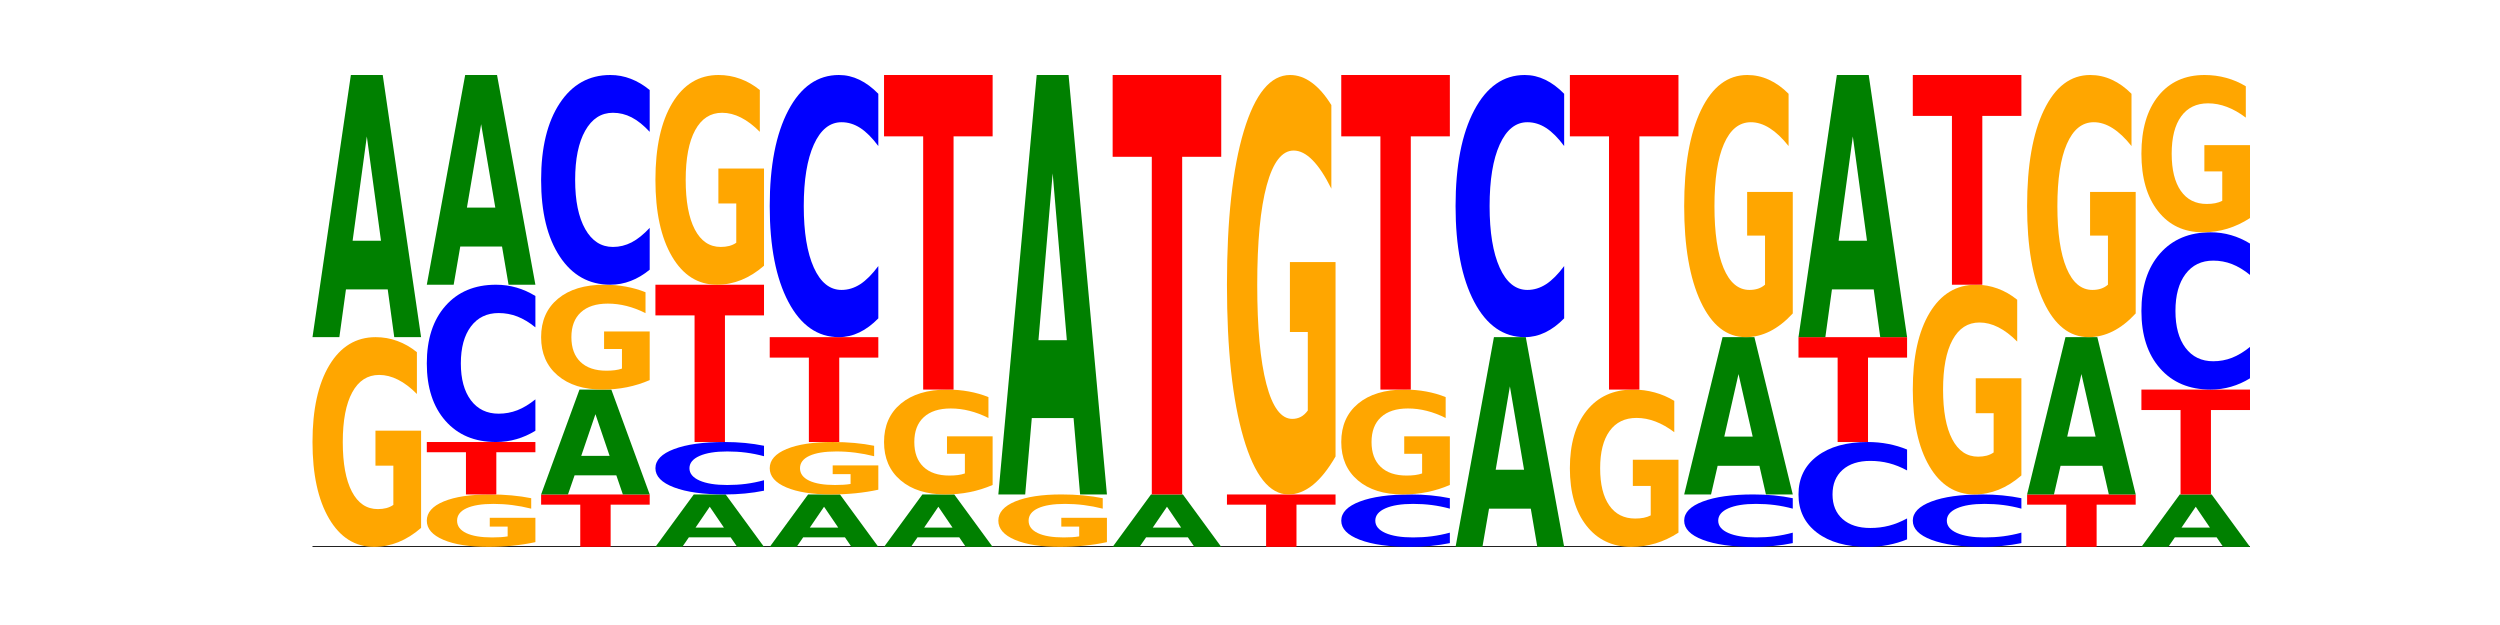 <?xml version="1.0" encoding="utf-8" standalone="no"?>
<!DOCTYPE svg PUBLIC "-//W3C//DTD SVG 1.1//EN"
  "http://www.w3.org/Graphics/SVG/1.1/DTD/svg11.dtd">
<!-- Created with matplotlib (https://matplotlib.org/) -->
<svg height="180pt" version="1.1" viewBox="0 0 720 180" width="720pt" xmlns="http://www.w3.org/2000/svg" xmlns:xlink="http://www.w3.org/1999/xlink">
 <defs>
  <style type="text/css">*{stroke-linecap:butt;stroke-linejoin:round;}</style>
 </defs>
 <g id="figure_1">
  <g id="patch_1">
   <path d="M 0 180 
L 720 180 
L 720 0 
L 0 0 
z
" style="fill:none;"/>
  </g>
  <g id="axes_1">
   <g id="line2d_1">
    <path clip-path="url(#p7a2c73bca3)" d="M 90 157.5 
L 648 157.5 
" style="fill:none;stroke:#000000;stroke-linecap:square;stroke-width:0.5;"/>
   </g>
   <g id="patch_2">
    <path clip-path="url(#p7a2c73bca3)" d="M 121.274 152.035 
Q 118.12 154.768 114.728 156.14 
Q 111.336 157.5 107.719 157.5 
Q 99.546 157.5 94.773 149.365 
Q 90 141.23 90 127.319 
Q 90 113.245 94.857 105.172 
Q 99.722 97.1 108.181 97.1 
Q 111.441 97.1 114.427 98.198 
Q 117.419 99.283 120.069 101.429 
L 120.069 113.47 
Q 117.335 110.712 114.63 109.352 
Q 111.924 107.98 109.205 107.98 
Q 104.172 107.98 101.446 112.995 
Q 98.719 117.999 98.719 127.319 
Q 98.719 136.552 101.348 141.592 
Q 103.976 146.62 108.812 146.62 
Q 110.13 146.62 111.258 146.333 
Q 112.387 146.034 113.284 145.41 
L 113.284 134.106 
L 108.132 134.106 
L 108.132 124.037 
L 121.274 124.037 
z
" style="fill:#ffa600;"/>
   </g>
   <g id="patch_3">
    <path clip-path="url(#p7a2c73bca3)" d="M 111.664 83.346 
L 99.636 83.346 
L 97.737 97.1 
L 90 97.1 
L 101.049 21.6 
L 110.225 21.6 
L 121.274 97.1 
L 113.544 97.1 
z
M 101.554 69.334 
L 109.726 69.334 
L 105.647 39.302 
z
" style="fill:#008000;"/>
   </g>
   <g id="patch_4">
    <path clip-path="url(#p7a2c73bca3)" d="M 154.195 156.134 
Q 151.041 156.817 147.648 157.16 
Q 144.256 157.5 140.639 157.5 
Q 132.467 157.5 127.694 155.466 
Q 122.92 153.433 122.92 149.955 
Q 122.92 146.436 127.778 144.418 
Q 132.642 142.4 141.102 142.4 
Q 144.361 142.4 147.347 142.674 
Q 150.34 142.946 152.989 143.482 
L 152.989 146.492 
Q 150.256 145.803 147.55 145.463 
Q 144.845 145.12 142.125 145.12 
Q 137.093 145.12 134.366 146.374 
Q 131.64 147.625 131.64 149.955 
Q 131.64 152.263 134.268 153.523 
Q 136.896 154.78 141.733 154.78 
Q 143.05 154.78 144.179 154.708 
Q 145.307 154.633 146.204 154.478 
L 146.204 151.652 
L 141.053 151.652 
L 141.053 149.134 
L 154.195 149.134 
z
" style="fill:#ffa600;"/>
   </g>
   <g id="patch_5">
    <path clip-path="url(#p7a2c73bca3)" d="M 122.92 127.3 
L 154.195 127.3 
L 154.195 130.245 
L 142.943 130.245 
L 142.943 142.4 
L 134.194 142.4 
L 134.194 130.245 
L 122.92 130.245 
z
" style="fill:#ff0000;"/>
   </g>
   <g id="patch_6">
    <path clip-path="url(#p7a2c73bca3)" d="M 154.195 124.053 
Q 151.579 125.662 148.75 126.477 
Q 145.921 127.3 142.84 127.3 
Q 133.652 127.3 128.286 121.199 
Q 122.92 115.098 122.92 104.664 
Q 122.92 94.193 128.286 88.101 
Q 133.652 82 142.84 82 
Q 145.921 82 148.75 82.823 
Q 151.579 83.638 154.195 85.247 
L 154.195 94.277 
Q 151.555 92.144 148.994 91.152 
Q 146.433 90.16 143.604 90.16 
Q 138.53 90.16 135.622 94.024 
Q 132.723 97.88 132.723 104.664 
Q 132.723 111.42 135.622 115.285 
Q 138.53 119.14 143.604 119.14 
Q 146.433 119.14 148.994 118.148 
Q 151.555 117.147 154.195 115.014 
z
" style="fill:#0000ff;"/>
   </g>
   <g id="patch_7">
    <path clip-path="url(#p7a2c73bca3)" d="M 144.584 70.997 
L 132.557 70.997 
L 130.657 82 
L 122.92 82 
L 133.97 21.6 
L 143.145 21.6 
L 154.195 82 
L 146.464 82 
z
M 134.475 59.787 
L 142.647 59.787 
L 138.567 35.762 
z
" style="fill:#008000;"/>
   </g>
   <g id="patch_8">
    <path clip-path="url(#p7a2c73bca3)" d="M 155.841 142.4 
L 187.115 142.4 
L 187.115 145.345 
L 175.864 145.345 
L 175.864 157.5 
L 167.114 157.5 
L 167.114 145.345 
L 155.841 145.345 
z
" style="fill:#ff0000;"/>
   </g>
   <g id="patch_9">
    <path clip-path="url(#p7a2c73bca3)" d="M 177.504 136.899 
L 165.477 136.899 
L 163.578 142.4 
L 155.841 142.4 
L 166.89 112.2 
L 176.066 112.2 
L 187.115 142.4 
L 179.384 142.4 
z
M 167.395 131.293 
L 175.567 131.293 
L 171.487 119.281 
z
" style="fill:#008000;"/>
   </g>
   <g id="patch_10">
    <path clip-path="url(#p7a2c73bca3)" d="M 187.115 109.468 
Q 183.961 110.834 180.569 111.52 
Q 177.176 112.2 173.56 112.2 
Q 165.387 112.2 160.614 108.133 
Q 155.841 104.065 155.841 97.109 
Q 155.841 90.072 160.698 86.036 
Q 165.562 82 174.022 82 
Q 177.281 82 180.267 82.549 
Q 183.26 83.092 185.909 84.165 
L 185.909 90.185 
Q 183.176 88.806 180.47 88.126 
Q 177.765 87.44 175.045 87.44 
Q 170.013 87.44 167.286 89.948 
Q 164.56 92.449 164.56 97.109 
Q 164.56 101.726 167.188 104.246 
Q 169.817 106.76 174.653 106.76 
Q 175.971 106.76 177.099 106.617 
Q 178.228 106.467 179.125 106.155 
L 179.125 100.503 
L 173.973 100.503 
L 173.973 95.469 
L 187.115 95.469 
z
" style="fill:#ffa600;"/>
   </g>
   <g id="patch_11">
    <path clip-path="url(#p7a2c73bca3)" d="M 187.115 77.671 
Q 184.499 79.817 181.67 80.902 
Q 178.841 82 175.76 82 
Q 166.573 82 161.207 73.865 
Q 155.841 65.73 155.841 51.819 
Q 155.841 37.857 161.207 29.735 
Q 166.573 21.6 175.76 21.6 
Q 178.841 21.6 181.67 22.698 
Q 184.499 23.783 187.115 25.929 
L 187.115 37.97 
Q 184.475 35.125 181.914 33.802 
Q 179.354 32.48 176.525 32.48 
Q 171.45 32.48 168.543 37.633 
Q 165.643 42.773 165.643 51.819 
Q 165.643 60.827 168.543 65.98 
Q 171.45 71.12 176.525 71.12 
Q 179.354 71.12 181.914 69.798 
Q 184.475 68.463 187.115 65.618 
z
" style="fill:#0000ff;"/>
   </g>
   <g id="patch_12">
    <path clip-path="url(#p7a2c73bca3)" d="M 210.425 154.749 
L 198.397 154.749 
L 196.498 157.5 
L 188.761 157.5 
L 199.81 142.4 
L 208.986 142.4 
L 220.035 157.5 
L 212.305 157.5 
z
M 200.315 151.947 
L 208.487 151.947 
L 204.408 145.94 
z
" style="fill:#008000;"/>
   </g>
   <g id="patch_13">
    <path clip-path="url(#p7a2c73bca3)" d="M 220.035 141.318 
Q 217.419 141.854 214.591 142.126 
Q 211.762 142.4 208.681 142.4 
Q 199.493 142.4 194.127 140.366 
Q 188.761 138.333 188.761 134.855 
Q 188.761 131.364 194.127 129.334 
Q 199.493 127.3 208.681 127.3 
Q 211.762 127.3 214.591 127.574 
Q 217.419 127.846 220.035 128.382 
L 220.035 131.392 
Q 217.396 130.681 214.835 130.351 
Q 212.274 130.02 209.445 130.02 
Q 204.371 130.02 201.463 131.308 
Q 198.563 132.593 198.563 134.855 
Q 198.563 137.107 201.463 138.395 
Q 204.371 139.68 209.445 139.68 
Q 212.274 139.68 214.835 139.349 
Q 217.396 139.016 220.035 138.305 
z
" style="fill:#0000ff;"/>
   </g>
   <g id="patch_14">
    <path clip-path="url(#p7a2c73bca3)" d="M 188.761 82 
L 220.035 82 
L 220.035 90.835 
L 208.784 90.835 
L 208.784 127.3 
L 200.034 127.3 
L 200.034 90.835 
L 188.761 90.835 
z
" style="fill:#ff0000;"/>
   </g>
   <g id="patch_15">
    <path clip-path="url(#p7a2c73bca3)" d="M 220.035 76.535 
Q 216.881 79.268 213.489 80.64 
Q 210.097 82 206.48 82 
Q 198.307 82 193.534 73.865 
Q 188.761 65.73 188.761 51.819 
Q 188.761 37.745 193.618 29.672 
Q 198.483 21.6 206.943 21.6 
Q 210.202 21.6 213.188 22.698 
Q 216.18 23.783 218.83 25.929 
L 218.83 37.97 
Q 216.096 35.212 213.391 33.852 
Q 210.685 32.48 207.966 32.48 
Q 202.933 32.48 200.207 37.495 
Q 197.48 42.499 197.48 51.819 
Q 197.48 61.052 200.109 66.092 
Q 202.737 71.12 207.573 71.12 
Q 208.891 71.12 210.019 70.833 
Q 211.148 70.534 212.045 69.91 
L 212.045 58.606 
L 206.893 58.606 
L 206.893 48.537 
L 220.035 48.537 
z
" style="fill:#ffa600;"/>
   </g>
   <g id="patch_16">
    <path clip-path="url(#p7a2c73bca3)" d="M 243.345 154.749 
L 231.318 154.749 
L 229.418 157.5 
L 221.681 157.5 
L 232.731 142.4 
L 241.906 142.4 
L 252.956 157.5 
L 245.225 157.5 
z
M 233.236 151.947 
L 241.408 151.947 
L 237.328 145.94 
z
" style="fill:#008000;"/>
   </g>
   <g id="patch_17">
    <path clip-path="url(#p7a2c73bca3)" d="M 252.956 141.034 
Q 249.802 141.717 246.409 142.06 
Q 243.017 142.4 239.4 142.4 
Q 231.228 142.4 226.455 140.366 
Q 221.681 138.333 221.681 134.855 
Q 221.681 131.336 226.539 129.318 
Q 231.403 127.3 239.863 127.3 
Q 243.122 127.3 246.108 127.574 
Q 249.101 127.846 251.75 128.382 
L 251.75 131.392 
Q 249.017 130.703 246.311 130.363 
Q 243.606 130.02 240.886 130.02 
Q 235.854 130.02 233.127 131.274 
Q 230.401 132.525 230.401 134.855 
Q 230.401 137.163 233.029 138.423 
Q 235.657 139.68 240.494 139.68 
Q 241.811 139.68 242.94 139.608 
Q 244.068 139.533 244.965 139.378 
L 244.965 136.552 
L 239.814 136.552 
L 239.814 134.034 
L 252.956 134.034 
z
" style="fill:#ffa600;"/>
   </g>
   <g id="patch_18">
    <path clip-path="url(#p7a2c73bca3)" d="M 221.681 97.1 
L 252.956 97.1 
L 252.956 102.99 
L 241.704 102.99 
L 241.704 127.3 
L 232.955 127.3 
L 232.955 102.99 
L 221.681 102.99 
z
" style="fill:#ff0000;"/>
   </g>
   <g id="patch_19">
    <path clip-path="url(#p7a2c73bca3)" d="M 252.956 91.688 
Q 250.34 94.371 247.511 95.728 
Q 244.682 97.1 241.601 97.1 
Q 232.414 97.1 227.047 86.931 
Q 221.681 76.763 221.681 59.373 
Q 221.681 41.922 227.047 31.769 
Q 232.414 21.6 241.601 21.6 
Q 244.682 21.6 247.511 22.972 
Q 250.34 24.329 252.956 27.012 
L 252.956 42.062 
Q 250.316 38.506 247.755 36.853 
Q 245.194 35.2 242.366 35.2 
Q 237.291 35.2 234.383 41.641 
Q 231.484 48.066 231.484 59.373 
Q 231.484 70.634 234.383 77.075 
Q 237.291 83.5 242.366 83.5 
Q 245.194 83.5 247.755 81.847 
Q 250.316 80.178 252.956 76.623 
z
" style="fill:#0000ff;"/>
   </g>
   <g id="patch_20">
    <path clip-path="url(#p7a2c73bca3)" d="M 276.266 154.749 
L 264.238 154.749 
L 262.339 157.5 
L 254.602 157.5 
L 265.651 142.4 
L 274.827 142.4 
L 285.876 157.5 
L 278.145 157.5 
z
M 266.156 151.947 
L 274.328 151.947 
L 270.249 145.94 
z
" style="fill:#008000;"/>
   </g>
   <g id="patch_21">
    <path clip-path="url(#p7a2c73bca3)" d="M 285.876 139.668 
Q 282.722 141.034 279.33 141.72 
Q 275.937 142.4 272.321 142.4 
Q 264.148 142.4 259.375 138.333 
Q 254.602 134.265 254.602 127.309 
Q 254.602 120.272 259.459 116.236 
Q 264.323 112.2 272.783 112.2 
Q 276.042 112.2 279.028 112.749 
Q 282.021 113.292 284.671 114.365 
L 284.671 120.385 
Q 281.937 119.006 279.232 118.326 
Q 276.526 117.64 273.807 117.64 
Q 268.774 117.64 266.048 120.148 
Q 263.321 122.649 263.321 127.309 
Q 263.321 131.926 265.949 134.446 
Q 268.578 136.96 273.414 136.96 
Q 274.732 136.96 275.86 136.817 
Q 276.989 136.667 277.886 136.355 
L 277.886 130.703 
L 272.734 130.703 
L 272.734 125.669 
L 285.876 125.669 
z
" style="fill:#ffa600;"/>
   </g>
   <g id="patch_22">
    <path clip-path="url(#p7a2c73bca3)" d="M 254.602 21.6 
L 285.876 21.6 
L 285.876 39.27 
L 274.625 39.27 
L 274.625 112.2 
L 265.875 112.2 
L 265.875 39.27 
L 254.602 39.27 
z
" style="fill:#ff0000;"/>
   </g>
   <g id="patch_23">
    <path clip-path="url(#p7a2c73bca3)" d="M 318.796 156.134 
Q 315.642 156.817 312.25 157.16 
Q 308.858 157.5 305.241 157.5 
Q 297.068 157.5 292.295 155.466 
Q 287.522 153.433 287.522 149.955 
Q 287.522 146.436 292.379 144.418 
Q 297.244 142.4 305.704 142.4 
Q 308.963 142.4 311.949 142.674 
Q 314.941 142.946 317.591 143.482 
L 317.591 146.492 
Q 314.857 145.803 312.152 145.463 
Q 309.446 145.12 306.727 145.12 
Q 301.694 145.12 298.968 146.374 
Q 296.241 147.625 296.241 149.955 
Q 296.241 152.263 298.87 153.523 
Q 301.498 154.78 306.334 154.78 
Q 307.652 154.78 308.781 154.708 
Q 309.909 154.633 310.806 154.478 
L 310.806 151.652 
L 305.655 151.652 
L 305.655 149.134 
L 318.796 149.134 
z
" style="fill:#ffa600;"/>
   </g>
   <g id="patch_24">
    <path clip-path="url(#p7a2c73bca3)" d="M 309.186 120.394 
L 297.158 120.394 
L 295.259 142.4 
L 287.522 142.4 
L 298.571 21.6 
L 307.747 21.6 
L 318.796 142.4 
L 311.066 142.4 
z
M 299.077 97.974 
L 307.248 97.974 
L 303.169 49.923 
z
" style="fill:#008000;"/>
   </g>
   <g id="patch_25">
    <path clip-path="url(#p7a2c73bca3)" d="M 342.106 154.749 
L 330.079 154.749 
L 328.18 157.5 
L 320.442 157.5 
L 331.492 142.4 
L 340.668 142.4 
L 351.717 157.5 
L 343.986 157.5 
z
M 331.997 151.947 
L 340.169 151.947 
L 336.089 145.94 
z
" style="fill:#008000;"/>
   </g>
   <g id="patch_26">
    <path clip-path="url(#p7a2c73bca3)" d="M 320.442 21.6 
L 351.717 21.6 
L 351.717 45.159 
L 340.465 45.159 
L 340.465 142.4 
L 331.716 142.4 
L 331.716 45.159 
L 320.442 45.159 
z
" style="fill:#ff0000;"/>
   </g>
   <g id="patch_27">
    <path clip-path="url(#p7a2c73bca3)" d="M 353.363 142.4 
L 384.637 142.4 
L 384.637 145.345 
L 373.386 145.345 
L 373.386 157.5 
L 364.636 157.5 
L 364.636 145.345 
L 353.363 145.345 
z
" style="fill:#ff0000;"/>
   </g>
   <g id="patch_28">
    <path clip-path="url(#p7a2c73bca3)" d="M 384.637 131.47 
Q 381.483 136.935 378.091 139.68 
Q 374.698 142.4 371.082 142.4 
Q 362.909 142.4 358.136 126.13 
Q 353.363 109.861 353.363 82.037 
Q 353.363 53.89 358.22 37.745 
Q 363.084 21.6 371.544 21.6 
Q 374.803 21.6 377.789 23.796 
Q 380.782 25.967 383.432 30.259 
L 383.432 54.339 
Q 380.698 48.824 377.993 46.104 
Q 375.287 43.359 372.568 43.359 
Q 367.535 43.359 364.809 53.391 
Q 362.082 63.397 362.082 82.037 
Q 362.082 100.503 364.71 110.584 
Q 367.339 120.641 372.175 120.641 
Q 373.493 120.641 374.621 120.067 
Q 375.75 119.468 376.647 118.22 
L 376.647 95.612 
L 371.495 95.612 
L 371.495 75.475 
L 384.637 75.475 
z
" style="fill:#ffa600;"/>
   </g>
   <g id="patch_29">
    <path clip-path="url(#p7a2c73bca3)" d="M 417.558 156.418 
Q 414.941 156.954 412.113 157.226 
Q 409.284 157.5 406.203 157.5 
Q 397.015 157.5 391.649 155.466 
Q 386.283 153.433 386.283 149.955 
Q 386.283 146.464 391.649 144.434 
Q 397.015 142.4 406.203 142.4 
Q 409.284 142.4 412.113 142.674 
Q 414.941 142.946 417.558 143.482 
L 417.558 146.492 
Q 414.918 145.781 412.357 145.451 
Q 409.796 145.12 406.967 145.12 
Q 401.893 145.12 398.985 146.408 
Q 396.085 147.693 396.085 149.955 
Q 396.085 152.207 398.985 153.495 
Q 401.893 154.78 406.967 154.78 
Q 409.796 154.78 412.357 154.449 
Q 414.918 154.116 417.558 153.405 
z
" style="fill:#0000ff;"/>
   </g>
   <g id="patch_30">
    <path clip-path="url(#p7a2c73bca3)" d="M 417.558 139.668 
Q 414.403 141.034 411.011 141.72 
Q 407.619 142.4 404.002 142.4 
Q 395.829 142.4 391.056 138.333 
Q 386.283 134.265 386.283 127.309 
Q 386.283 120.272 391.14 116.236 
Q 396.005 112.2 404.465 112.2 
Q 407.724 112.2 410.71 112.749 
Q 413.703 113.292 416.352 114.365 
L 416.352 120.385 
Q 413.618 119.006 410.913 118.326 
Q 408.207 117.64 405.488 117.64 
Q 400.455 117.64 397.729 120.148 
Q 395.002 122.649 395.002 127.309 
Q 395.002 131.926 397.631 134.446 
Q 400.259 136.96 405.095 136.96 
Q 406.413 136.96 407.542 136.817 
Q 408.67 136.667 409.567 136.355 
L 409.567 130.703 
L 404.416 130.703 
L 404.416 125.669 
L 417.558 125.669 
z
" style="fill:#ffa600;"/>
   </g>
   <g id="patch_31">
    <path clip-path="url(#p7a2c73bca3)" d="M 386.283 21.6 
L 417.558 21.6 
L 417.558 39.27 
L 406.306 39.27 
L 406.306 112.2 
L 397.556 112.2 
L 397.556 39.27 
L 386.283 39.27 
z
" style="fill:#ff0000;"/>
   </g>
   <g id="patch_32">
    <path clip-path="url(#p7a2c73bca3)" d="M 440.867 146.497 
L 428.84 146.497 
L 426.941 157.5 
L 419.204 157.5 
L 430.253 97.1 
L 439.429 97.1 
L 450.478 157.5 
L 442.747 157.5 
z
M 430.758 135.287 
L 438.93 135.287 
L 434.85 111.262 
z
" style="fill:#008000;"/>
   </g>
   <g id="patch_33">
    <path clip-path="url(#p7a2c73bca3)" d="M 450.478 91.688 
Q 447.862 94.371 445.033 95.728 
Q 442.204 97.1 439.123 97.1 
Q 429.936 97.1 424.57 86.931 
Q 419.204 76.763 419.204 59.373 
Q 419.204 41.922 424.57 31.769 
Q 429.936 21.6 439.123 21.6 
Q 442.204 21.6 445.033 22.972 
Q 447.862 24.329 450.478 27.012 
L 450.478 42.062 
Q 447.838 38.506 445.277 36.853 
Q 442.716 35.2 439.888 35.2 
Q 434.813 35.2 431.906 41.641 
Q 429.006 48.066 429.006 59.373 
Q 429.006 70.634 431.906 77.075 
Q 434.813 83.5 439.888 83.5 
Q 442.716 83.5 445.277 81.847 
Q 447.838 80.178 450.478 76.623 
z
" style="fill:#0000ff;"/>
   </g>
   <g id="patch_34">
    <path clip-path="url(#p7a2c73bca3)" d="M 483.398 153.401 
Q 480.244 155.451 476.852 156.48 
Q 473.459 157.5 469.843 157.5 
Q 461.67 157.5 456.897 151.399 
Q 452.124 145.298 452.124 134.864 
Q 452.124 124.309 456.981 118.254 
Q 461.845 112.2 470.305 112.2 
Q 473.565 112.2 476.55 113.023 
Q 479.543 113.838 482.193 115.447 
L 482.193 124.477 
Q 479.459 122.409 476.754 121.389 
Q 474.048 120.36 471.329 120.36 
Q 466.296 120.36 463.57 124.122 
Q 460.843 127.874 460.843 134.864 
Q 460.843 141.789 463.472 145.569 
Q 466.1 149.34 470.936 149.34 
Q 472.254 149.34 473.382 149.125 
Q 474.511 148.9 475.408 148.433 
L 475.408 139.955 
L 470.256 139.955 
L 470.256 132.403 
L 483.398 132.403 
z
" style="fill:#ffa600;"/>
   </g>
   <g id="patch_35">
    <path clip-path="url(#p7a2c73bca3)" d="M 452.124 21.6 
L 483.398 21.6 
L 483.398 39.27 
L 472.147 39.27 
L 472.147 112.2 
L 463.397 112.2 
L 463.397 39.27 
L 452.124 39.27 
z
" style="fill:#ff0000;"/>
   </g>
   <g id="patch_36">
    <path clip-path="url(#p7a2c73bca3)" d="M 516.319 156.418 
Q 513.703 156.954 510.874 157.226 
Q 508.045 157.5 504.964 157.5 
Q 495.776 157.5 490.41 155.466 
Q 485.044 153.433 485.044 149.955 
Q 485.044 146.464 490.41 144.434 
Q 495.776 142.4 504.964 142.4 
Q 508.045 142.4 510.874 142.674 
Q 513.703 142.946 516.319 143.482 
L 516.319 146.492 
Q 513.679 145.781 511.118 145.451 
Q 508.557 145.12 505.728 145.12 
Q 500.654 145.12 497.746 146.408 
Q 494.847 147.693 494.847 149.955 
Q 494.847 152.207 497.746 153.495 
Q 500.654 154.78 505.728 154.78 
Q 508.557 154.78 511.118 154.449 
Q 513.679 154.116 516.319 153.405 
z
" style="fill:#0000ff;"/>
   </g>
   <g id="patch_37">
    <path clip-path="url(#p7a2c73bca3)" d="M 506.708 134.148 
L 494.68 134.148 
L 492.781 142.4 
L 485.044 142.4 
L 496.094 97.1 
L 505.269 97.1 
L 516.319 142.4 
L 508.588 142.4 
z
M 496.599 125.74 
L 504.771 125.74 
L 500.691 107.721 
z
" style="fill:#008000;"/>
   </g>
   <g id="patch_38">
    <path clip-path="url(#p7a2c73bca3)" d="M 516.319 90.269 
Q 513.165 93.684 509.772 95.4 
Q 506.38 97.1 502.763 97.1 
Q 494.591 97.1 489.817 86.931 
Q 485.044 76.763 485.044 59.373 
Q 485.044 41.781 489.902 31.691 
Q 494.766 21.6 503.226 21.6 
Q 506.485 21.6 509.471 22.972 
Q 512.464 24.329 515.113 27.012 
L 515.113 42.062 
Q 512.38 38.615 509.674 36.915 
Q 506.969 35.2 504.249 35.2 
Q 499.217 35.2 496.49 41.469 
Q 493.763 47.723 493.763 59.373 
Q 493.763 70.914 496.392 77.215 
Q 499.02 83.5 503.857 83.5 
Q 505.174 83.5 506.303 83.142 
Q 507.431 82.767 508.328 81.988 
L 508.328 67.858 
L 503.177 67.858 
L 503.177 55.272 
L 516.319 55.272 
z
" style="fill:#ffa600;"/>
   </g>
   <g id="patch_39">
    <path clip-path="url(#p7a2c73bca3)" d="M 549.239 155.335 
Q 546.623 156.408 543.794 156.951 
Q 540.965 157.5 537.884 157.5 
Q 528.697 157.5 523.331 153.433 
Q 517.965 149.365 517.965 142.409 
Q 517.965 135.429 523.331 131.367 
Q 528.697 127.3 537.884 127.3 
Q 540.965 127.3 543.794 127.849 
Q 546.623 128.392 549.239 129.465 
L 549.239 135.485 
Q 546.599 134.062 544.038 133.401 
Q 541.477 132.74 538.649 132.74 
Q 533.574 132.74 530.667 135.316 
Q 527.767 137.887 527.767 142.409 
Q 527.767 146.913 530.667 149.49 
Q 533.574 152.06 538.649 152.06 
Q 541.477 152.06 544.038 151.399 
Q 546.599 150.731 549.239 149.309 
z
" style="fill:#0000ff;"/>
   </g>
   <g id="patch_40">
    <path clip-path="url(#p7a2c73bca3)" d="M 517.965 97.1 
L 549.239 97.1 
L 549.239 102.99 
L 537.987 102.99 
L 537.987 127.3 
L 529.238 127.3 
L 529.238 102.99 
L 517.965 102.99 
z
" style="fill:#ff0000;"/>
   </g>
   <g id="patch_41">
    <path clip-path="url(#p7a2c73bca3)" d="M 539.628 83.346 
L 527.601 83.346 
L 525.702 97.1 
L 517.965 97.1 
L 529.014 21.6 
L 538.19 21.6 
L 549.239 97.1 
L 541.508 97.1 
z
M 529.519 69.334 
L 537.691 69.334 
L 533.611 39.302 
z
" style="fill:#008000;"/>
   </g>
   <g id="patch_42">
    <path clip-path="url(#p7a2c73bca3)" d="M 582.159 156.418 
Q 579.543 156.954 576.714 157.226 
Q 573.886 157.5 570.805 157.5 
Q 561.617 157.5 556.251 155.466 
Q 550.885 153.433 550.885 149.955 
Q 550.885 146.464 556.251 144.434 
Q 561.617 142.4 570.805 142.4 
Q 573.886 142.4 576.714 142.674 
Q 579.543 142.946 582.159 143.482 
L 582.159 146.492 
Q 579.52 145.781 576.959 145.451 
Q 574.398 145.12 571.569 145.12 
Q 566.495 145.12 563.587 146.408 
Q 560.687 147.693 560.687 149.955 
Q 560.687 152.207 563.587 153.495 
Q 566.495 154.78 571.569 154.78 
Q 574.398 154.78 576.959 154.449 
Q 579.52 154.116 582.159 153.405 
z
" style="fill:#0000ff;"/>
   </g>
   <g id="patch_43">
    <path clip-path="url(#p7a2c73bca3)" d="M 582.159 136.935 
Q 579.005 139.668 575.613 141.04 
Q 572.22 142.4 568.604 142.4 
Q 560.431 142.4 555.658 134.265 
Q 550.885 126.13 550.885 112.219 
Q 550.885 98.145 555.742 90.072 
Q 560.606 82 569.066 82 
Q 572.326 82 575.311 83.098 
Q 578.304 84.183 580.954 86.329 
L 580.954 98.37 
Q 578.22 95.612 575.515 94.252 
Q 572.809 92.88 570.09 92.88 
Q 565.057 92.88 562.331 97.895 
Q 559.604 102.899 559.604 112.219 
Q 559.604 121.452 562.233 126.492 
Q 564.861 131.52 569.697 131.52 
Q 571.015 131.52 572.143 131.233 
Q 573.272 130.934 574.169 130.31 
L 574.169 119.006 
L 569.017 119.006 
L 569.017 108.937 
L 582.159 108.937 
z
" style="fill:#ffa600;"/>
   </g>
   <g id="patch_44">
    <path clip-path="url(#p7a2c73bca3)" d="M 550.885 21.6 
L 582.159 21.6 
L 582.159 33.38 
L 570.908 33.38 
L 570.908 82 
L 562.158 82 
L 562.158 33.38 
L 550.885 33.38 
z
" style="fill:#ff0000;"/>
   </g>
   <g id="patch_45">
    <path clip-path="url(#p7a2c73bca3)" d="M 583.805 142.4 
L 615.08 142.4 
L 615.08 145.345 
L 603.828 145.345 
L 603.828 157.5 
L 595.079 157.5 
L 595.079 145.345 
L 583.805 145.345 
z
" style="fill:#ff0000;"/>
   </g>
   <g id="patch_46">
    <path clip-path="url(#p7a2c73bca3)" d="M 605.469 134.148 
L 593.441 134.148 
L 591.542 142.4 
L 583.805 142.4 
L 594.855 97.1 
L 604.03 97.1 
L 615.08 142.4 
L 607.349 142.4 
z
M 595.36 125.74 
L 603.532 125.74 
L 599.452 107.721 
z
" style="fill:#008000;"/>
   </g>
   <g id="patch_47">
    <path clip-path="url(#p7a2c73bca3)" d="M 615.08 90.269 
Q 611.926 93.684 608.533 95.4 
Q 605.141 97.1 601.524 97.1 
Q 593.352 97.1 588.578 86.931 
Q 583.805 76.763 583.805 59.373 
Q 583.805 41.781 588.663 31.691 
Q 593.527 21.6 601.987 21.6 
Q 605.246 21.6 608.232 22.972 
Q 611.225 24.329 613.874 27.012 
L 613.874 42.062 
Q 611.141 38.615 608.435 36.915 
Q 605.73 35.2 603.01 35.2 
Q 597.978 35.2 595.251 41.469 
Q 592.525 47.723 592.525 59.373 
Q 592.525 70.914 595.153 77.215 
Q 597.781 83.5 602.618 83.5 
Q 603.935 83.5 605.064 83.142 
Q 606.192 82.767 607.089 81.988 
L 607.089 67.858 
L 601.938 67.858 
L 601.938 55.272 
L 615.08 55.272 
z
" style="fill:#ffa600;"/>
   </g>
   <g id="patch_48">
    <path clip-path="url(#p7a2c73bca3)" d="M 638.389 154.749 
L 626.362 154.749 
L 624.463 157.5 
L 616.726 157.5 
L 627.775 142.4 
L 636.951 142.4 
L 648 157.5 
L 640.269 157.5 
z
M 628.28 151.947 
L 636.452 151.947 
L 632.372 145.94 
z
" style="fill:#008000;"/>
   </g>
   <g id="patch_49">
    <path clip-path="url(#p7a2c73bca3)" d="M 616.726 112.2 
L 648 112.2 
L 648 118.09 
L 636.749 118.09 
L 636.749 142.4 
L 627.999 142.4 
L 627.999 118.09 
L 616.726 118.09 
z
" style="fill:#ff0000;"/>
   </g>
   <g id="patch_50">
    <path clip-path="url(#p7a2c73bca3)" d="M 648 108.953 
Q 645.384 110.562 642.555 111.377 
Q 639.726 112.2 636.645 112.2 
Q 627.458 112.2 622.092 106.099 
Q 616.726 99.998 616.726 89.564 
Q 616.726 79.093 622.092 73.001 
Q 627.458 66.9 636.645 66.9 
Q 639.726 66.9 642.555 67.723 
Q 645.384 68.538 648 70.147 
L 648 79.177 
Q 645.36 77.044 642.799 76.052 
Q 640.239 75.06 637.41 75.06 
Q 632.335 75.06 629.428 78.924 
Q 626.528 82.78 626.528 89.564 
Q 626.528 96.32 629.428 100.185 
Q 632.335 104.04 637.41 104.04 
Q 640.239 104.04 642.799 103.048 
Q 645.36 102.047 648 99.914 
z
" style="fill:#0000ff;"/>
   </g>
   <g id="patch_51">
    <path clip-path="url(#p7a2c73bca3)" d="M 648 62.801 
Q 644.846 64.851 641.454 65.88 
Q 638.061 66.9 634.445 66.9 
Q 626.272 66.9 621.499 60.799 
Q 616.726 54.698 616.726 44.264 
Q 616.726 33.709 621.583 27.654 
Q 626.447 21.6 634.907 21.6 
Q 638.166 21.6 641.152 22.423 
Q 644.145 23.238 646.794 24.847 
L 646.794 33.877 
Q 644.061 31.809 641.355 30.789 
Q 638.65 29.76 635.93 29.76 
Q 630.898 29.76 628.171 33.522 
Q 625.445 37.274 625.445 44.264 
Q 625.445 51.189 628.073 54.969 
Q 630.702 58.74 635.538 58.74 
Q 636.856 58.74 637.984 58.525 
Q 639.113 58.3 640.01 57.833 
L 640.01 49.355 
L 634.858 49.355 
L 634.858 41.803 
L 648 41.803 
z
" style="fill:#ffa600;"/>
   </g>
  </g>
 </g>
 <defs>
  <clipPath id="p7a2c73bca3">
   <rect height="135.9" width="558" x="90" y="21.6"/>
  </clipPath>
 </defs>
</svg>
